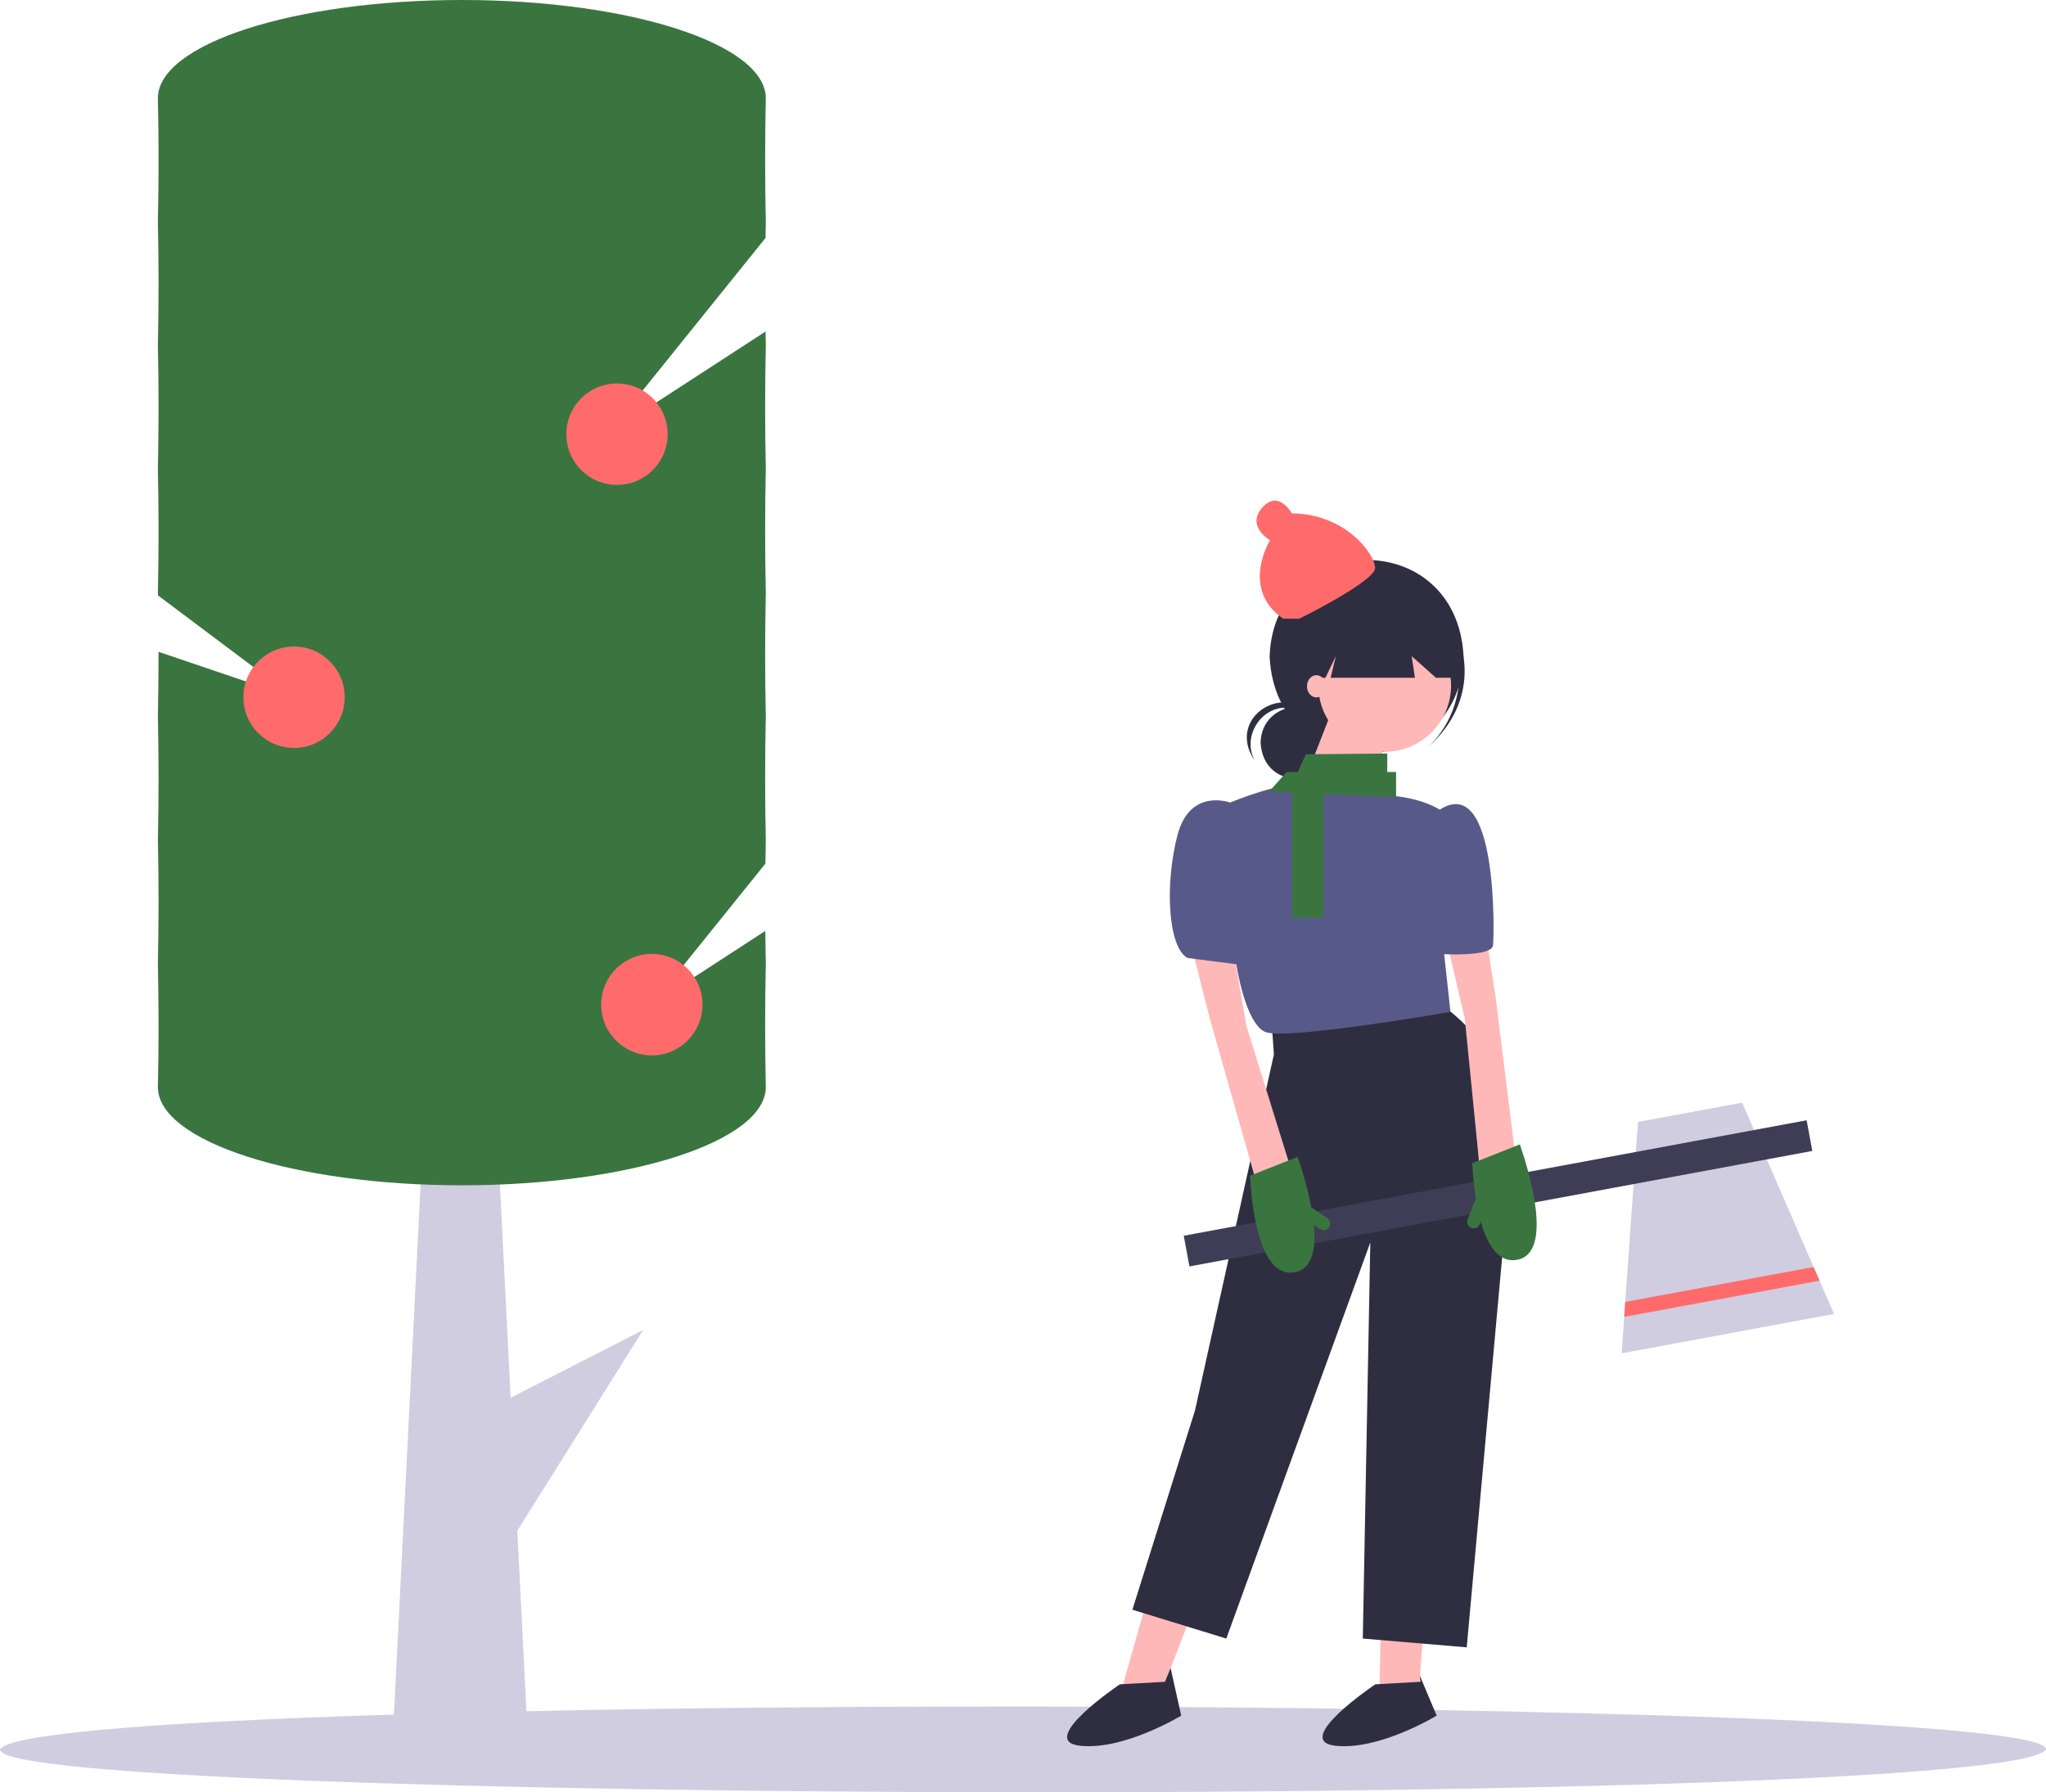 <svg width="218" height="191" viewBox="0 0 218 191" fill="none" xmlns="http://www.w3.org/2000/svg">
<g clip-path="url(#clip0_237_9650)">
<path d="M218 186.428C213.919 192.788 -0.324 192.254 0 186.428C4.081 180.069 218.324 180.603 218 186.428Z" fill="#D0CDE1"/>
<path d="M56.293 186.429H41.787L49.04 42.217L56.293 186.429Z" fill="#D0CDE1"/>
<path d="M54.021 164.881L44.222 154.172L68.525 141.733L54.021 164.881Z" fill="#D0CDE1"/>
<path d="M81.596 102.671C81.596 102.646 81.595 102.621 81.595 102.596C81.57 101.467 81.552 100.337 81.541 99.207L69.45 107.062L81.555 92.03C81.566 91.211 81.577 90.393 81.595 89.574C81.595 89.549 81.596 89.525 81.596 89.5C81.596 89.475 81.595 89.45 81.595 89.425C81.501 85.083 81.501 80.743 81.595 76.403C81.595 76.378 81.596 76.353 81.596 76.328C81.596 76.303 81.595 76.278 81.595 76.253C81.501 71.912 81.501 67.571 81.595 63.231C81.595 63.206 81.596 63.181 81.596 63.156C81.596 63.131 81.595 63.106 81.595 63.081C81.501 58.74 81.501 54.4 81.595 50.059C81.595 50.035 81.596 50.01 81.596 49.985C81.596 49.96 81.595 49.935 81.595 49.91C81.501 45.569 81.501 41.228 81.595 36.888C81.595 36.863 81.596 36.838 81.596 36.813C81.596 36.788 81.595 36.763 81.595 36.738C81.585 36.268 81.58 35.797 81.572 35.327L64.727 46.27L81.568 25.356C81.577 24.809 81.583 24.263 81.595 23.716C81.595 23.691 81.596 23.666 81.596 23.641C81.596 23.616 81.595 23.591 81.595 23.567C81.501 19.225 81.501 14.884 81.595 10.545C81.595 10.52 81.596 10.495 81.596 10.47C81.596 4.687 67.095 0 49.209 0C31.322 0 16.822 4.687 16.822 10.47C16.822 10.495 16.822 10.52 16.823 10.545C16.917 14.886 16.917 19.227 16.823 23.567C16.822 23.591 16.822 23.616 16.822 23.641C16.822 23.666 16.822 23.691 16.823 23.716C16.917 28.058 16.917 32.398 16.823 36.738C16.822 36.763 16.822 36.788 16.822 36.813C16.822 36.838 16.822 36.863 16.823 36.888C16.917 41.229 16.917 45.57 16.823 49.91C16.822 49.935 16.822 49.96 16.822 49.985C16.822 50.01 16.822 50.035 16.823 50.059C16.917 54.401 16.917 58.742 16.823 63.081C16.822 63.106 16.822 63.131 16.822 63.156C16.822 63.181 16.822 63.206 16.823 63.231C16.824 63.303 16.825 63.374 16.826 63.446L31.394 74.381L16.892 69.462C16.894 71.726 16.871 73.989 16.823 76.253C16.822 76.278 16.822 76.303 16.822 76.328C16.822 76.353 16.822 76.378 16.823 76.403C16.917 80.744 16.917 85.085 16.823 89.425C16.822 89.45 16.822 89.475 16.822 89.5C16.822 89.525 16.822 89.549 16.823 89.574C16.917 93.916 16.917 98.257 16.823 102.596C16.822 102.621 16.822 102.646 16.822 102.671C16.822 102.696 16.822 102.721 16.823 102.746C16.917 107.087 16.917 111.428 16.823 115.768C16.822 115.793 16.822 115.818 16.822 115.843C16.822 121.625 31.322 126.313 49.209 126.313C67.095 126.313 81.596 121.625 81.596 115.843C81.596 115.818 81.595 115.793 81.595 115.768C81.501 111.427 81.501 107.086 81.595 102.746C81.595 102.721 81.596 102.696 81.596 102.671Z" fill="#3A7540"/>
<path d="M65.739 51.673C68.721 51.673 71.137 49.254 71.137 46.27C71.137 43.285 68.721 40.866 65.739 40.866C62.758 40.866 60.342 43.285 60.342 46.27C60.342 49.254 62.758 51.673 65.739 51.673Z" fill="#FF6B6B"/>
<path d="M69.45 112.465C72.431 112.465 74.848 110.046 74.848 107.062C74.848 104.077 72.431 101.658 69.45 101.658C66.469 101.658 64.052 104.077 64.052 107.062C64.052 110.046 66.469 112.465 69.45 112.465Z" fill="#FF6B6B"/>
<path d="M31.328 79.705C34.31 79.705 36.726 77.286 36.726 74.302C36.726 71.317 34.31 68.898 31.328 68.898C28.347 68.898 25.931 71.317 25.931 74.302C25.931 77.286 28.347 79.705 31.328 79.705Z" fill="#FF6B6B"/>
<path d="M134.314 79.152C134.632 84.476 141.889 84.007 142.004 79.152C141.686 73.829 134.429 74.298 134.314 79.152Z" fill="#2F2E41"/>
<path d="M137.088 75.409C134.282 75.354 132.313 78.559 133.703 81.085C130.42 76.304 137.429 72.291 140.09 76.857C139.73 76.405 139.274 76.04 138.754 75.79C138.234 75.539 137.665 75.409 137.088 75.409Z" fill="#2F2E41"/>
<path d="M135.276 69.974C135.979 83.97 155.491 83.436 155.945 69.974C155.242 55.978 135.731 56.513 135.276 69.974Z" fill="#2F2E41"/>
<path d="M152.807 64.886C150.985 62.835 148.439 61.573 145.705 61.366C142.971 61.159 140.264 62.023 138.155 63.777C149.369 54.183 162.808 70.067 152.192 79.584C154.178 77.692 155.352 75.102 155.467 72.359C155.582 69.617 154.628 66.938 152.807 64.886Z" fill="#2F2E41"/>
<path d="M142.003 75.508L137.733 86.46L147.473 87.395L147.206 78.312L142.003 75.508Z" fill="#FFB8B8"/>
<path d="M122.657 168.939L119.321 180.693H123.59L127.593 170.408L122.657 168.939Z" fill="#FFB8B8"/>
<path d="M147.197 169.259L146.959 181.241L151.162 180.491L152.057 168.391L147.197 169.259Z" fill="#FFB8B8"/>
<path d="M151.276 178.556L151.342 179.224L146.539 179.491C146.539 179.491 137.6 185.502 142.27 186.036C146.939 186.57 153.077 182.83 153.077 182.83L151.276 178.556Z" fill="#2F2E41"/>
<path d="M153.677 107.097L135.532 109.501L135.732 112.373L127.326 150.306L120.655 171.544L130.662 174.616L146.005 132.408L145.205 174.616L156.279 175.551L160.658 127.327C161.099 122.657 160.555 117.947 159.063 113.501C158.164 110.855 155.378 108.399 153.677 107.097Z" fill="#2F2E41"/>
<path d="M124.725 177.755L124.124 179.224L119.321 179.491C119.321 179.491 110.382 185.502 115.052 186.036C119.721 186.57 125.859 182.83 125.859 182.83L124.725 177.755Z" fill="#2F2E41"/>
<path d="M126.926 100.752L128.928 108.633L133.597 125.062C133.597 125.062 133.731 133.877 137.2 133.209C140.669 132.542 137.2 123.459 137.2 123.459L132.797 109.301L131.329 100.752H126.926Z" fill="#FFB8B8"/>
<path d="M158.15 98.397L159.379 106.434L161.484 123.385C161.484 123.385 164.797 131.554 161.343 132.294C157.889 133.034 157.542 123.317 157.542 123.317L156.077 108.561L154.096 100.117L158.15 98.397Z" fill="#FFB8B8"/>
<path d="M153.399 86.286C153.399 86.286 151.427 84.912 147.424 84.735C143.421 84.558 140.311 84.691 138.755 83.839C137.2 82.988 131.062 85.525 131.062 85.525C131.062 85.525 126.793 83.923 125.459 88.998C124.124 94.074 124.391 100.886 126.526 102.088L131.729 102.756C131.729 102.756 132.663 109.034 134.798 109.968C136.933 110.903 154.545 107.831 154.545 107.831L153.877 101.687C153.877 101.687 158.947 101.954 159.081 100.752C159.214 99.55 159.596 82.298 153.399 86.286Z" fill="#575A89"/>
<path d="M148.752 84.957L135.252 84.325L137.093 82.272H148.752V84.957Z" fill="#3A7540"/>
<path d="M147.812 82.82H138.033L139.138 80.378L147.812 80.304V82.82Z" fill="#3A7540"/>
<path d="M147.54 80.116C151.445 80.116 154.611 76.946 154.611 73.037C154.611 69.127 151.445 65.957 147.54 65.957C143.634 65.957 140.469 69.127 140.469 73.037C140.469 76.946 143.634 80.116 147.54 80.116Z" fill="#FFB8B8"/>
<path d="M153.693 65.176L155.029 72.229H152.998L150.412 69.925L150.759 72.229H141.779L142.333 69.925L141.225 72.229H139.794V64.934L153.693 65.176Z" fill="#2F2E41"/>
<path d="M140.261 74.322C140.815 74.322 141.264 73.791 141.264 73.136C141.264 72.481 140.815 71.95 140.261 71.95C139.708 71.95 139.259 72.481 139.259 73.136C139.259 73.791 139.708 74.322 140.261 74.322Z" fill="#FFB8B8"/>
<path d="M138.425 65.937C138.425 65.937 146.503 61.965 146.513 60.526C146.523 59.087 143.391 54.748 137.642 54.707C137.642 54.707 136.223 52.107 134.484 54.109C132.745 56.111 135.322 57.569 135.322 57.569C135.322 57.569 132.123 62.726 136.7 65.924L138.425 65.937Z" fill="#FF6B6B"/>
<path d="M195.414 140.024L172.783 144.22L173.058 140.338L173.17 138.741L174.524 119.563L185.622 117.505L193.237 135.02L193.872 136.479L195.414 140.024Z" fill="#D0CDE1"/>
<path d="M193.101 122.653L192.497 119.385L126.127 131.69L126.731 134.958L193.101 122.653Z" fill="#3F3D56"/>
<path d="M193.872 136.479L173.058 140.338L173.17 138.74L193.237 135.02L193.872 136.479Z" fill="#FF6B6B"/>
<path d="M141.006 82.963H137.687V97.806H141.006V82.963Z" fill="#3A7540"/>
<path d="M133.189 125.292C133.303 127.708 133.991 136.348 137.988 135.578C141.928 134.82 139.182 125.954 138.26 123.285L133.189 125.292Z" fill="#3A7540"/>
<path d="M156.868 123.962C156.982 126.379 157.67 135.018 161.668 134.249C165.608 133.49 162.862 124.624 161.939 121.955L156.868 123.962Z" fill="#3A7540"/>
<path d="M157.541 126.956L158.839 127.463L157.675 130.453C157.608 130.625 157.475 130.764 157.306 130.838C157.136 130.913 156.945 130.917 156.772 130.849C156.6 130.782 156.462 130.649 156.387 130.48C156.313 130.31 156.309 130.118 156.376 129.946L157.541 126.956Z" fill="#3A7540"/>
<path d="M137.993 129.169L138.779 128.017L141.427 129.826C141.579 129.931 141.684 130.091 141.719 130.273C141.753 130.455 141.713 130.643 141.609 130.796C141.505 130.949 141.344 131.054 141.163 131.088C140.981 131.122 140.793 131.083 140.641 130.979L137.993 129.169Z" fill="#3A7540"/>
</g>
<defs>
<clipPath id="clip0_237_9650">
<rect width="218" height="191" fill="white"/>
</clipPath>
</defs>
</svg>
